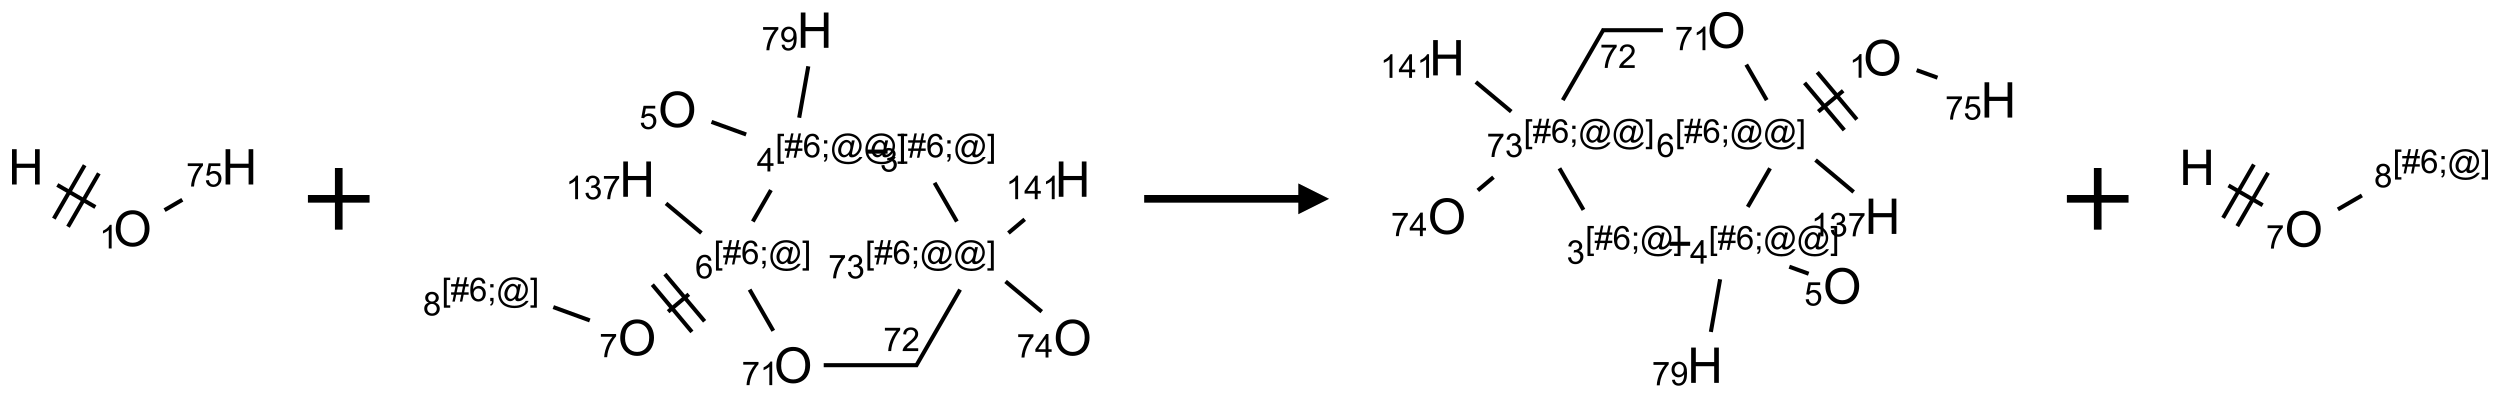 <?xml version="1.0" encoding="UTF-8"?>
<svg xmlns="http://www.w3.org/2000/svg" xmlns:xlink="http://www.w3.org/1999/xlink" width="811" height="129" viewBox="0 0 811 129">
<defs>
<g>
<g id="glyph-0-0">
<path d="M 2 0 L 2 -10 L 10 -10 L 10 0 Z M 2.25 -0.25 L 9.75 -0.25 L 9.75 -9.75 L 2.25 -9.75 Z M 2.25 -0.25 "/>
</g>
<g id="glyph-0-1">
<path d="M 1.281 0 L 1.281 -11.453 L 2.797 -11.453 L 2.797 -6.75 L 8.75 -6.75 L 8.75 -11.453 L 10.266 -11.453 L 10.266 0 L 8.75 0 L 8.75 -5.398 L 2.797 -5.398 L 2.797 0 Z M 1.281 0 "/>
</g>
<g id="glyph-0-2">
<path d="M 0.773 -5.578 C 0.773 -7.48 1.285 -8.969 2.305 -10.043 C 3.324 -11.117 4.645 -11.656 6.258 -11.656 C 7.316 -11.656 8.27 -11.402 9.117 -10.898 C 9.965 -10.395 10.613 -9.688 11.059 -8.785 C 11.504 -7.883 11.727 -6.855 11.727 -5.711 C 11.727 -4.551 11.492 -3.512 11.023 -2.594 C 10.555 -1.676 9.891 -0.984 9.031 -0.512 C 8.172 -0.039 7.246 0.195 6.25 0.195 C 5.172 0.195 4.207 -0.066 3.359 -0.586 C 2.512 -1.105 1.867 -1.816 1.43 -2.719 C 0.992 -3.621 0.773 -4.574 0.773 -5.578 Z M 2.336 -5.555 C 2.336 -4.176 2.707 -3.086 3.449 -2.293 C 4.191 -1.5 5.121 -1.102 6.242 -1.102 C 7.383 -1.102 8.32 -1.504 9.059 -2.305 C 9.797 -3.105 10.164 -4.246 10.164 -5.719 C 10.164 -6.652 10.008 -7.465 9.691 -8.16 C 9.375 -8.855 8.914 -9.395 8.309 -9.777 C 7.703 -10.16 7.02 -10.352 6.266 -10.352 C 5.191 -10.352 4.27 -9.984 3.496 -9.246 C 2.723 -8.508 2.336 -7.277 2.336 -5.555 Z M 2.336 -5.555 "/>
</g>
<g id="glyph-1-0">
<path d="M 1.332 0 L 1.332 -6.668 L 6.668 -6.668 L 6.668 0 Z M 1.5 -0.168 L 6.5 -0.168 L 6.5 -6.5 L 1.5 -6.5 Z M 1.5 -0.168 "/>
</g>
<g id="glyph-1-1">
<path d="M 3.973 0 L 3.035 0 L 3.035 -5.973 C 2.809 -5.758 2.516 -5.543 2.148 -5.328 C 1.781 -5.113 1.453 -4.953 1.16 -4.844 L 1.16 -5.75 C 1.684 -5.996 2.145 -6.297 2.535 -6.645 C 2.93 -6.996 3.207 -7.336 3.371 -7.668 L 3.973 -7.668 Z M 3.973 0 "/>
</g>
<g id="glyph-1-2">
<path d="M 0.504 -6.637 L 0.504 -7.535 L 5.449 -7.535 L 5.449 -6.809 C 4.961 -6.289 4.48 -5.602 4.004 -4.746 C 3.527 -3.887 3.156 -3.004 2.895 -2.098 C 2.707 -1.461 2.59 -0.762 2.535 0 L 1.574 0 C 1.582 -0.602 1.703 -1.328 1.926 -2.176 C 2.152 -3.027 2.477 -3.848 2.898 -4.637 C 3.32 -5.426 3.77 -6.094 4.246 -6.637 Z M 0.504 -6.637 "/>
</g>
<g id="glyph-1-3">
<path d="M 0.441 -2 L 1.426 -2.082 C 1.5 -1.605 1.668 -1.242 1.934 -1.004 C 2.199 -0.762 2.52 -0.641 2.895 -0.641 C 3.348 -0.641 3.73 -0.812 4.043 -1.152 C 4.355 -1.492 4.512 -1.941 4.512 -2.504 C 4.512 -3.039 4.359 -3.461 4.059 -3.77 C 3.758 -4.078 3.367 -4.234 2.879 -4.234 C 2.578 -4.234 2.305 -4.164 2.062 -4.027 C 1.82 -3.891 1.629 -3.715 1.488 -3.496 L 0.609 -3.609 L 1.348 -7.531 L 5.145 -7.531 L 5.145 -6.637 L 2.098 -6.637 L 1.688 -4.582 C 2.145 -4.902 2.625 -5.062 3.129 -5.062 C 3.797 -5.062 4.359 -4.832 4.816 -4.371 C 5.277 -3.91 5.504 -3.312 5.504 -2.59 C 5.504 -1.898 5.305 -1.301 4.902 -0.797 C 4.41 -0.18 3.742 0.129 2.895 0.129 C 2.199 0.129 1.633 -0.062 1.195 -0.453 C 0.758 -0.844 0.504 -1.359 0.441 -2 Z M 0.441 -2 "/>
</g>
<g id="glyph-1-4">
<path d="M 0.723 2.121 L 0.723 -7.637 L 2.793 -7.637 L 2.793 -6.859 L 1.66 -6.859 L 1.66 1.344 L 2.793 1.344 L 2.793 2.121 Z M 0.723 2.121 "/>
</g>
<g id="glyph-1-5">
<path d="M 0.535 0.129 L 0.988 -2.09 L 0.109 -2.09 L 0.109 -2.863 L 1.145 -2.863 L 1.531 -4.754 L 0.109 -4.754 L 0.109 -5.531 L 1.688 -5.531 L 2.141 -7.766 L 2.922 -7.766 L 2.469 -5.531 L 4.109 -5.531 L 4.562 -7.766 L 5.348 -7.766 L 4.895 -5.531 L 5.797 -5.531 L 5.797 -4.754 L 4.738 -4.754 L 4.348 -2.863 L 5.797 -2.863 L 5.797 -2.09 L 4.191 -2.09 L 3.738 0.129 L 2.957 0.129 L 3.406 -2.09 L 1.77 -2.09 L 1.316 0.129 Z M 1.926 -2.863 L 3.562 -2.863 L 3.953 -4.754 L 2.312 -4.754 Z M 1.926 -2.863 "/>
</g>
<g id="glyph-1-6">
<path d="M 5.309 -5.766 L 4.375 -5.691 C 4.293 -6.059 4.172 -6.328 4.02 -6.496 C 3.766 -6.762 3.453 -6.895 3.082 -6.895 C 2.785 -6.895 2.523 -6.812 2.297 -6.645 C 2 -6.43 1.77 -6.117 1.598 -5.703 C 1.43 -5.289 1.34 -4.703 1.332 -3.938 C 1.559 -4.281 1.836 -4.535 2.16 -4.703 C 2.488 -4.871 2.828 -4.953 3.188 -4.953 C 3.812 -4.953 4.344 -4.723 4.785 -4.262 C 5.223 -3.801 5.441 -3.207 5.441 -2.48 C 5.441 -2 5.34 -1.555 5.133 -1.145 C 4.926 -0.73 4.641 -0.418 4.281 -0.199 C 3.922 0.02 3.512 0.129 3.051 0.129 C 2.27 0.129 1.633 -0.156 1.141 -0.73 C 0.648 -1.305 0.402 -2.254 0.402 -3.574 C 0.402 -5.051 0.672 -6.121 1.219 -6.793 C 1.695 -7.375 2.336 -7.668 3.141 -7.668 C 3.742 -7.668 4.234 -7.5 4.617 -7.16 C 5 -6.824 5.23 -6.359 5.309 -5.766 Z M 1.48 -2.473 C 1.48 -2.152 1.547 -1.844 1.684 -1.547 C 1.82 -1.25 2.016 -1.027 2.262 -0.871 C 2.508 -0.719 2.766 -0.641 3.035 -0.641 C 3.434 -0.641 3.773 -0.801 4.059 -1.121 C 4.344 -1.441 4.484 -1.875 4.484 -2.422 C 4.484 -2.949 4.344 -3.367 4.062 -3.668 C 3.781 -3.973 3.426 -4.125 3 -4.125 C 2.578 -4.125 2.219 -3.973 1.922 -3.668 C 1.625 -3.363 1.48 -2.969 1.48 -2.473 Z M 1.48 -2.473 "/>
</g>
<g id="glyph-1-7">
<path d="M 0.949 -4.465 L 0.949 -5.531 L 2.016 -5.531 L 2.016 -4.465 Z M 0.949 0 L 0.949 -1.066 L 2.016 -1.066 L 2.016 0 C 2.016 0.391 1.945 0.711 1.809 0.949 C 1.668 1.191 1.449 1.379 1.145 1.512 L 0.887 1.109 C 1.082 1.023 1.23 0.895 1.324 0.727 C 1.418 0.559 1.469 0.316 1.48 0 Z M 0.949 0 "/>
</g>
<g id="glyph-1-8">
<path d="M 6.047 -0.848 C 5.82 -0.59 5.57 -0.379 5.289 -0.223 C 5.008 -0.062 4.73 0.016 4.449 0.016 C 4.141 0.016 3.84 -0.074 3.547 -0.254 C 3.254 -0.434 3.02 -0.715 2.836 -1.09 C 2.652 -1.465 2.562 -1.875 2.562 -2.324 C 2.562 -2.875 2.703 -3.43 2.988 -3.98 C 3.27 -4.535 3.621 -4.953 4.043 -5.23 C 4.461 -5.508 4.871 -5.645 5.266 -5.645 C 5.566 -5.645 5.855 -5.566 6.129 -5.41 C 6.402 -5.25 6.641 -5.012 6.84 -4.688 L 7.016 -5.496 L 7.949 -5.496 L 7.199 -2 C 7.094 -1.516 7.043 -1.246 7.043 -1.191 C 7.043 -1.098 7.078 -1.02 7.148 -0.949 C 7.219 -0.883 7.305 -0.848 7.406 -0.848 C 7.59 -0.848 7.832 -0.953 8.129 -1.168 C 8.527 -1.445 8.84 -1.816 9.07 -2.285 C 9.301 -2.75 9.418 -3.234 9.418 -3.73 C 9.418 -4.309 9.27 -4.852 8.973 -5.355 C 8.676 -5.859 8.23 -6.262 7.645 -6.562 C 7.055 -6.863 6.406 -7.016 5.691 -7.016 C 4.879 -7.016 4.137 -6.824 3.465 -6.445 C 2.793 -6.066 2.273 -5.52 1.902 -4.809 C 1.535 -4.098 1.348 -3.34 1.348 -2.527 C 1.348 -1.676 1.535 -0.941 1.902 -0.328 C 2.273 0.285 2.809 0.742 3.508 1.035 C 4.207 1.328 4.984 1.473 5.832 1.473 C 6.742 1.473 7.504 1.32 8.121 1.016 C 8.734 0.711 9.195 0.34 9.5 -0.098 L 10.441 -0.098 C 10.266 0.266 9.961 0.637 9.531 1.016 C 9.102 1.395 8.59 1.695 7.996 1.914 C 7.402 2.133 6.688 2.246 5.848 2.246 C 5.078 2.246 4.367 2.145 3.715 1.949 C 3.066 1.75 2.512 1.453 2.051 1.055 C 1.594 0.656 1.25 0.199 1.016 -0.316 C 0.723 -0.973 0.578 -1.684 0.578 -2.441 C 0.578 -3.289 0.75 -4.098 1.098 -4.863 C 1.523 -5.805 2.125 -6.527 2.902 -7.027 C 3.684 -7.527 4.629 -7.777 5.738 -7.777 C 6.602 -7.777 7.375 -7.602 8.059 -7.246 C 8.746 -6.895 9.285 -6.371 9.684 -5.672 C 10.02 -5.07 10.188 -4.418 10.188 -3.715 C 10.188 -2.707 9.832 -1.812 9.125 -1.031 C 8.492 -0.328 7.801 0.02 7.051 0.02 C 6.812 0.02 6.617 -0.016 6.473 -0.09 C 6.324 -0.16 6.215 -0.266 6.145 -0.402 C 6.102 -0.488 6.066 -0.637 6.047 -0.848 Z M 3.527 -2.262 C 3.527 -1.785 3.641 -1.414 3.863 -1.152 C 4.09 -0.887 4.348 -0.754 4.641 -0.754 C 4.836 -0.754 5.039 -0.812 5.254 -0.93 C 5.469 -1.047 5.676 -1.219 5.871 -1.449 C 6.066 -1.676 6.23 -1.969 6.355 -2.32 C 6.48 -2.672 6.543 -3.027 6.543 -3.379 C 6.543 -3.852 6.426 -4.219 6.191 -4.48 C 5.957 -4.738 5.672 -4.871 5.332 -4.871 C 5.109 -4.871 4.902 -4.812 4.707 -4.699 C 4.512 -4.586 4.32 -4.406 4.137 -4.156 C 3.953 -3.906 3.805 -3.602 3.691 -3.246 C 3.582 -2.887 3.527 -2.559 3.527 -2.262 Z M 3.527 -2.262 "/>
</g>
<g id="glyph-1-9">
<path d="M 2.27 2.121 L 0.203 2.121 L 0.203 1.344 L 1.332 1.344 L 1.332 -6.859 L 0.203 -6.859 L 0.203 -7.637 L 2.27 -7.637 Z M 2.27 2.121 "/>
</g>
<g id="glyph-1-10">
<path d="M 3.449 0 L 3.449 -1.828 L 0.137 -1.828 L 0.137 -2.688 L 3.621 -7.637 L 4.387 -7.637 L 4.387 -2.688 L 5.418 -2.688 L 5.418 -1.828 L 4.387 -1.828 L 4.387 0 Z M 3.449 -2.688 L 3.449 -6.129 L 1.059 -2.688 Z M 3.449 -2.688 "/>
</g>
<g id="glyph-1-11">
<path d="M 0.449 -2.016 L 1.387 -2.141 C 1.492 -1.609 1.676 -1.227 1.934 -0.992 C 2.191 -0.758 2.508 -0.641 2.879 -0.641 C 3.32 -0.641 3.695 -0.793 3.996 -1.098 C 4.301 -1.402 4.453 -1.781 4.453 -2.234 C 4.453 -2.664 4.312 -3.02 4.031 -3.301 C 3.75 -3.578 3.391 -3.719 2.957 -3.719 C 2.781 -3.719 2.562 -3.684 2.297 -3.613 L 2.402 -4.438 C 2.465 -4.43 2.516 -4.426 2.551 -4.426 C 2.949 -4.426 3.312 -4.531 3.629 -4.738 C 3.949 -4.949 4.109 -5.27 4.109 -5.703 C 4.109 -6.047 3.992 -6.332 3.762 -6.559 C 3.527 -6.785 3.227 -6.895 2.859 -6.895 C 2.496 -6.895 2.191 -6.781 1.949 -6.551 C 1.707 -6.324 1.547 -5.98 1.48 -5.52 L 0.543 -5.688 C 0.656 -6.316 0.918 -6.805 1.324 -7.148 C 1.73 -7.492 2.234 -7.668 2.84 -7.668 C 3.254 -7.668 3.641 -7.578 3.988 -7.398 C 4.34 -7.219 4.609 -6.977 4.793 -6.668 C 4.98 -6.359 5.074 -6.031 5.074 -5.684 C 5.074 -5.352 4.984 -5.051 4.809 -4.781 C 4.629 -4.512 4.367 -4.297 4.02 -4.137 C 4.473 -4.031 4.824 -3.816 5.074 -3.488 C 5.324 -3.16 5.449 -2.75 5.449 -2.254 C 5.449 -1.59 5.203 -1.023 4.719 -0.559 C 4.234 -0.098 3.617 0.137 2.875 0.137 C 2.203 0.137 1.648 -0.062 1.207 -0.465 C 0.762 -0.863 0.512 -1.379 0.449 -2.016 Z M 0.449 -2.016 "/>
</g>
<g id="glyph-1-12">
<path d="M 5.371 -0.902 L 5.371 0 L 0.324 0 C 0.316 -0.227 0.352 -0.441 0.434 -0.652 C 0.562 -0.996 0.766 -1.332 1.051 -1.668 C 1.332 -2 1.742 -2.387 2.277 -2.824 C 3.105 -3.504 3.668 -4.043 3.957 -4.441 C 4.25 -4.84 4.395 -5.215 4.395 -5.566 C 4.395 -5.938 4.262 -6.254 3.996 -6.508 C 3.73 -6.762 3.387 -6.891 2.957 -6.891 C 2.508 -6.891 2.145 -6.754 1.875 -6.484 C 1.605 -6.215 1.469 -5.84 1.465 -5.359 L 0.5 -5.457 C 0.566 -6.176 0.812 -6.727 1.246 -7.102 C 1.676 -7.477 2.254 -7.668 2.98 -7.668 C 3.711 -7.668 4.293 -7.465 4.719 -7.059 C 5.145 -6.652 5.359 -6.148 5.359 -5.547 C 5.359 -5.242 5.297 -4.941 5.172 -4.645 C 5.047 -4.352 4.84 -4.039 4.551 -3.715 C 4.262 -3.387 3.777 -2.938 3.105 -2.371 C 2.543 -1.898 2.18 -1.578 2.02 -1.41 C 1.859 -1.242 1.73 -1.07 1.625 -0.902 Z M 5.371 -0.902 "/>
</g>
<g id="glyph-1-13">
<path d="M 1.887 -4.141 C 1.496 -4.281 1.207 -4.484 1.02 -4.75 C 0.832 -5.016 0.738 -5.328 0.738 -5.699 C 0.738 -6.254 0.938 -6.719 1.34 -7.098 C 1.738 -7.477 2.27 -7.668 2.934 -7.668 C 3.598 -7.668 4.137 -7.473 4.543 -7.086 C 4.949 -6.699 5.152 -6.227 5.152 -5.672 C 5.152 -5.316 5.059 -5.008 4.871 -4.746 C 4.688 -4.484 4.406 -4.281 4.027 -4.141 C 4.496 -3.988 4.852 -3.742 5.098 -3.402 C 5.34 -3.062 5.465 -2.656 5.465 -2.184 C 5.465 -1.531 5.234 -0.98 4.77 -0.535 C 4.309 -0.09 3.703 0.129 2.949 0.129 C 2.195 0.129 1.586 -0.094 1.125 -0.539 C 0.664 -0.984 0.434 -1.543 0.434 -2.207 C 0.434 -2.703 0.559 -3.121 0.809 -3.457 C 1.062 -3.793 1.422 -4.02 1.887 -4.141 Z M 1.699 -5.73 C 1.699 -5.367 1.812 -5.074 2.047 -4.844 C 2.281 -4.613 2.582 -4.5 2.953 -4.5 C 3.312 -4.5 3.609 -4.613 3.84 -4.84 C 4.07 -5.066 4.188 -5.348 4.188 -5.676 C 4.188 -6.02 4.07 -6.309 3.832 -6.543 C 3.594 -6.777 3.297 -6.895 2.941 -6.895 C 2.586 -6.895 2.289 -6.781 2.051 -6.551 C 1.816 -6.324 1.699 -6.047 1.699 -5.73 Z M 1.395 -2.203 C 1.395 -1.938 1.461 -1.676 1.586 -1.426 C 1.711 -1.176 1.902 -0.984 2.152 -0.848 C 2.402 -0.711 2.672 -0.641 2.957 -0.641 C 3.406 -0.641 3.777 -0.785 4.066 -1.074 C 4.359 -1.363 4.504 -1.727 4.504 -2.172 C 4.504 -2.625 4.355 -2.996 4.055 -3.293 C 3.754 -3.586 3.379 -3.734 2.926 -3.734 C 2.484 -3.734 2.121 -3.59 1.832 -3.297 C 1.543 -3.004 1.395 -2.641 1.395 -2.203 Z M 1.395 -2.203 "/>
</g>
<g id="glyph-1-14">
<path d="M 0.582 -1.766 L 1.484 -1.848 C 1.562 -1.426 1.707 -1.117 1.922 -0.926 C 2.137 -0.734 2.414 -0.641 2.75 -0.641 C 3.039 -0.641 3.289 -0.707 3.508 -0.84 C 3.727 -0.973 3.902 -1.148 4.043 -1.367 C 4.18 -1.586 4.297 -1.887 4.391 -2.262 C 4.484 -2.637 4.531 -3.016 4.531 -3.406 C 4.531 -3.449 4.531 -3.512 4.527 -3.594 C 4.34 -3.297 4.082 -3.055 3.758 -2.867 C 3.434 -2.68 3.082 -2.59 2.703 -2.59 C 2.07 -2.59 1.535 -2.816 1.098 -3.277 C 0.66 -3.734 0.441 -4.34 0.441 -5.09 C 0.441 -5.863 0.672 -6.484 1.129 -6.957 C 1.586 -7.43 2.156 -7.668 2.844 -7.668 C 3.34 -7.668 3.793 -7.531 4.207 -7.266 C 4.617 -7 4.93 -6.617 5.145 -6.121 C 5.355 -5.629 5.465 -4.91 5.465 -3.973 C 5.465 -2.996 5.359 -2.223 5.145 -1.645 C 4.934 -1.066 4.617 -0.625 4.199 -0.324 C 3.781 -0.02 3.293 0.129 2.73 0.129 C 2.133 0.129 1.645 -0.035 1.266 -0.367 C 0.887 -0.699 0.66 -1.164 0.582 -1.766 Z M 4.422 -5.137 C 4.422 -5.676 4.277 -6.102 3.992 -6.418 C 3.707 -6.734 3.359 -6.891 2.957 -6.891 C 2.543 -6.891 2.18 -6.719 1.871 -6.379 C 1.562 -6.039 1.406 -5.598 1.406 -5.059 C 1.406 -4.57 1.555 -4.176 1.848 -3.871 C 2.141 -3.566 2.5 -3.418 2.934 -3.418 C 3.367 -3.418 3.723 -3.57 4.004 -3.871 C 4.281 -4.176 4.422 -4.598 4.422 -5.137 Z M 4.422 -5.137 "/>
</g>
</g>
</defs>
<path fill="none" stroke-width="0.033" stroke-linecap="butt" stroke-linejoin="miter" stroke="rgb(0%, 0%, 0%)" stroke-opacity="1" stroke-miterlimit="10" d="M 0.255 0.147 L 0.564 0.326 " transform="matrix(40, 0, 0, 40, 8.385, 54.123)"/>
<path fill="none" stroke-width="0.033" stroke-linecap="butt" stroke-linejoin="miter" stroke="rgb(0%, 0%, 0%)" stroke-opacity="1" stroke-miterlimit="10" d="M 0.342 0.486 L 0.592 0.053 " transform="matrix(40, 0, 0, 40, 8.385, 54.123)"/>
<path fill="none" stroke-width="0.033" stroke-linecap="butt" stroke-linejoin="miter" stroke="rgb(0%, 0%, 0%)" stroke-opacity="1" stroke-miterlimit="10" d="M 0.227 0.42 L 0.477 -0.013 " transform="matrix(40, 0, 0, 40, 8.385, 54.123)"/>
<path fill="none" stroke-width="0.033" stroke-linecap="butt" stroke-linejoin="miter" stroke="rgb(0%, 0%, 0%)" stroke-opacity="1" stroke-miterlimit="10" d="M 1.125 0.351 L 1.269 0.267 " transform="matrix(40, 0, 0, 40, 8.385, 54.123)"/>
<g fill="rgb(0%, 0%, 0%)" fill-opacity="1">
<use xlink:href="#glyph-0-1" x="2.613" y="59.852"/>
</g>
<g fill="rgb(0%, 0%, 0%)" fill-opacity="1">
<use xlink:href="#glyph-0-2" x="36.777" y="79.855"/>
</g>
<g fill="rgb(0%, 0%, 0%)" fill-opacity="1">
<use xlink:href="#glyph-1-1" x="32.242" y="80.602"/>
</g>
<g fill="rgb(0%, 0%, 0%)" fill-opacity="1">
<use xlink:href="#glyph-0-1" x="71.895" y="59.852"/>
</g>
<g fill="rgb(0%, 0%, 0%)" fill-opacity="1">
<use xlink:href="#glyph-1-2" x="60.402" y="60.516"/>
<use xlink:href="#glyph-1-3" x="66.335" y="60.516"/>
</g>
<path fill="none" stroke-width="0.062" stroke-linecap="butt" stroke-linejoin="miter" stroke="rgb(0%, 0%, 0%)" stroke-opacity="1" stroke-miterlimit="10" d="M 0 0 L 0.5 0 M 0.25 -0.25 L 0.25 0.25 " transform="matrix(40, 0, 0, 40, 99.889, 64.5)"/>
<path fill="none" stroke-width="0.033" stroke-linecap="butt" stroke-linejoin="miter" stroke="rgb(0%, 0%, 0%)" stroke-opacity="1" stroke-miterlimit="10" d="M 1.543 0.744 L 1.824 0.846 " transform="matrix(40, 0, 0, 40, 169.092, 9.785)"/>
<path fill="none" stroke-width="0.033" stroke-linecap="butt" stroke-linejoin="miter" stroke="rgb(0%, 0%, 0%)" stroke-opacity="1" stroke-miterlimit="10" d="M 2.805 0.985 L 2.971 0.985 " transform="matrix(40, 0, 0, 40, 169.092, 9.785)"/>
<path fill="none" stroke-width="0.033" stroke-linecap="butt" stroke-linejoin="miter" stroke="rgb(0%, 0%, 0%)" stroke-opacity="1" stroke-miterlimit="10" d="M 3.352 1.238 L 3.533 1.552 " transform="matrix(40, 0, 0, 40, 169.092, 9.785)"/>
<path fill="none" stroke-width="0.033" stroke-linecap="butt" stroke-linejoin="miter" stroke="rgb(0%, 0%, 0%)" stroke-opacity="1" stroke-miterlimit="10" d="M 3.559 2.104 L 3.201 2.725 " transform="matrix(40, 0, 0, 40, 169.092, 9.785)"/>
<path fill="none" stroke-width="0.033" stroke-linecap="butt" stroke-linejoin="miter" stroke="rgb(0%, 0%, 0%)" stroke-opacity="1" stroke-miterlimit="10" d="M 3.215 2.717 L 2.453 2.717 " transform="matrix(40, 0, 0, 40, 169.092, 9.785)"/>
<path fill="none" stroke-width="0.033" stroke-linecap="butt" stroke-linejoin="miter" stroke="rgb(0%, 0%, 0%)" stroke-opacity="1" stroke-miterlimit="10" d="M 2.044 2.438 L 1.852 2.104 " transform="matrix(40, 0, 0, 40, 169.092, 9.785)"/>
<path fill="none" stroke-width="0.033" stroke-linecap="butt" stroke-linejoin="miter" stroke="rgb(0%, 0%, 0%)" stroke-opacity="1" stroke-miterlimit="10" d="M 1.878 1.552 L 2.025 1.297 " transform="matrix(40, 0, 0, 40, 169.092, 9.785)"/>
<path fill="none" stroke-width="0.033" stroke-linecap="butt" stroke-linejoin="miter" stroke="rgb(0%, 0%, 0%)" stroke-opacity="1" stroke-miterlimit="10" d="M 1.359 2.142 L 1.191 2.283 " transform="matrix(40, 0, 0, 40, 169.092, 9.785)"/>
<path fill="none" stroke-width="0.033" stroke-linecap="butt" stroke-linejoin="miter" stroke="rgb(0%, 0%, 0%)" stroke-opacity="1" stroke-miterlimit="10" d="M 1.063 2.064 L 1.384 2.447 " transform="matrix(40, 0, 0, 40, 169.092, 9.785)"/>
<path fill="none" stroke-width="0.033" stroke-linecap="butt" stroke-linejoin="miter" stroke="rgb(0%, 0%, 0%)" stroke-opacity="1" stroke-miterlimit="10" d="M 1.165 1.978 L 1.487 2.361 " transform="matrix(40, 0, 0, 40, 169.092, 9.785)"/>
<path fill="none" stroke-width="0.033" stroke-linecap="butt" stroke-linejoin="miter" stroke="rgb(0%, 0%, 0%)" stroke-opacity="1" stroke-miterlimit="10" d="M 0.556 2.354 L 0.26 2.246 " transform="matrix(40, 0, 0, 40, 169.092, 9.785)"/>
<path fill="none" stroke-width="0.033" stroke-linecap="butt" stroke-linejoin="miter" stroke="rgb(0%, 0%, 0%)" stroke-opacity="1" stroke-miterlimit="10" d="M 1.461 1.645 L 1.174 1.405 " transform="matrix(40, 0, 0, 40, 169.092, 9.785)"/>
<path fill="none" stroke-width="0.033" stroke-linecap="butt" stroke-linejoin="miter" stroke="rgb(0%, 0%, 0%)" stroke-opacity="1" stroke-miterlimit="10" d="M 3.928 2.038 L 4.221 2.283 " transform="matrix(40, 0, 0, 40, 169.092, 9.785)"/>
<path fill="none" stroke-width="0.033" stroke-linecap="butt" stroke-linejoin="miter" stroke="rgb(0%, 0%, 0%)" stroke-opacity="1" stroke-miterlimit="10" d="M 3.951 1.645 L 4.083 1.534 " transform="matrix(40, 0, 0, 40, 169.092, 9.785)"/>
<path fill="none" stroke-width="0.033" stroke-linecap="butt" stroke-linejoin="miter" stroke="rgb(0%, 0%, 0%)" stroke-opacity="1" stroke-miterlimit="10" d="M 2.254 0.71 L 2.328 0.293 " transform="matrix(40, 0, 0, 40, 169.092, 9.785)"/>
<g fill="rgb(0%, 0%, 0%)" fill-opacity="1">
<use xlink:href="#glyph-0-2" x="213.484" y="41.227"/>
</g>
<g fill="rgb(0%, 0%, 0%)" fill-opacity="1">
<use xlink:href="#glyph-1-3" x="207.418" y="41.844"/>
</g>
<g fill="rgb(0%, 0%, 0%)" fill-opacity="1">
<use xlink:href="#glyph-1-4" x="251.535" y="51.031"/>
<use xlink:href="#glyph-1-5" x="254.499" y="51.031"/>
<use xlink:href="#glyph-1-6" x="260.431" y="51.031"/>
<use xlink:href="#glyph-1-7" x="266.363" y="51.031"/>
<use xlink:href="#glyph-1-8" x="269.327" y="51.031"/>
<use xlink:href="#glyph-1-8" x="280.155" y="51.031"/>
<use xlink:href="#glyph-1-9" x="290.983" y="51.031"/>
</g>
<g fill="rgb(0%, 0%, 0%)" fill-opacity="1">
<use xlink:href="#glyph-1-10" x="245.508" y="55.625"/>
</g>
<g fill="rgb(0%, 0%, 0%)" fill-opacity="1">
<use xlink:href="#glyph-1-4" x="291.535" y="51.031"/>
<use xlink:href="#glyph-1-5" x="294.499" y="51.031"/>
<use xlink:href="#glyph-1-6" x="300.431" y="51.031"/>
<use xlink:href="#glyph-1-7" x="306.363" y="51.031"/>
<use xlink:href="#glyph-1-8" x="309.327" y="51.031"/>
<use xlink:href="#glyph-1-9" x="320.155" y="51.031"/>
</g>
<g fill="rgb(0%, 0%, 0%)" fill-opacity="1">
<use xlink:href="#glyph-1-11" x="285.477" y="55.656"/>
</g>
<g fill="rgb(0%, 0%, 0%)" fill-opacity="1">
<use xlink:href="#glyph-1-4" x="280.664" y="85.672"/>
<use xlink:href="#glyph-1-5" x="283.628" y="85.672"/>
<use xlink:href="#glyph-1-6" x="289.56" y="85.672"/>
<use xlink:href="#glyph-1-7" x="295.492" y="85.672"/>
<use xlink:href="#glyph-1-8" x="298.456" y="85.672"/>
<use xlink:href="#glyph-1-8" x="309.284" y="85.672"/>
<use xlink:href="#glyph-1-9" x="320.112" y="85.672"/>
</g>
<g fill="rgb(0%, 0%, 0%)" fill-opacity="1">
<use xlink:href="#glyph-1-2" x="268.676" y="90.301"/>
<use xlink:href="#glyph-1-11" x="274.608" y="90.301"/>
</g>
<g fill="rgb(0%, 0%, 0%)" fill-opacity="1">
<use xlink:href="#glyph-1-2" x="286.559" y="113.879"/>
<use xlink:href="#glyph-1-12" x="292.491" y="113.879"/>
</g>
<g fill="rgb(0%, 0%, 0%)" fill-opacity="1">
<use xlink:href="#glyph-0-2" x="251.074" y="124.191"/>
</g>
<g fill="rgb(0%, 0%, 0%)" fill-opacity="1">
<use xlink:href="#glyph-1-2" x="240.605" y="124.941"/>
<use xlink:href="#glyph-1-1" x="246.538" y="124.941"/>
</g>
<g fill="rgb(0%, 0%, 0%)" fill-opacity="1">
<use xlink:href="#glyph-1-4" x="231.535" y="85.672"/>
<use xlink:href="#glyph-1-5" x="234.499" y="85.672"/>
<use xlink:href="#glyph-1-6" x="240.431" y="85.672"/>
<use xlink:href="#glyph-1-7" x="246.363" y="85.672"/>
<use xlink:href="#glyph-1-8" x="249.327" y="85.672"/>
<use xlink:href="#glyph-1-9" x="260.155" y="85.672"/>
</g>
<g fill="rgb(0%, 0%, 0%)" fill-opacity="1">
<use xlink:href="#glyph-1-6" x="225.484" y="90.301"/>
</g>
<g fill="rgb(0%, 0%, 0%)" fill-opacity="1">
<use xlink:href="#glyph-0-2" x="200.43" y="115.262"/>
</g>
<g fill="rgb(0%, 0%, 0%)" fill-opacity="1">
<use xlink:href="#glyph-1-2" x="194.422" y="115.883"/>
</g>
<g fill="rgb(0%, 0%, 0%)" fill-opacity="1">
<use xlink:href="#glyph-1-4" x="143.262" y="97.703"/>
<use xlink:href="#glyph-1-5" x="146.225" y="97.703"/>
<use xlink:href="#glyph-1-6" x="152.158" y="97.703"/>
<use xlink:href="#glyph-1-7" x="158.09" y="97.703"/>
<use xlink:href="#glyph-1-8" x="161.053" y="97.703"/>
<use xlink:href="#glyph-1-9" x="171.882" y="97.703"/>
</g>
<g fill="rgb(0%, 0%, 0%)" fill-opacity="1">
<use xlink:href="#glyph-1-13" x="137.191" y="102.328"/>
</g>
<g fill="rgb(0%, 0%, 0%)" fill-opacity="1">
<use xlink:href="#glyph-0-1" x="200.906" y="63.836"/>
</g>
<g fill="rgb(0%, 0%, 0%)" fill-opacity="1">
<use xlink:href="#glyph-1-1" x="183.539" y="64.625"/>
<use xlink:href="#glyph-1-11" x="189.471" y="64.625"/>
<use xlink:href="#glyph-1-2" x="195.404" y="64.625"/>
</g>
<g fill="rgb(0%, 0%, 0%)" fill-opacity="1">
<use xlink:href="#glyph-0-2" x="341.715" y="115.262"/>
</g>
<g fill="rgb(0%, 0%, 0%)" fill-opacity="1">
<use xlink:href="#glyph-1-2" x="329.801" y="115.98"/>
<use xlink:href="#glyph-1-10" x="335.733" y="115.98"/>
</g>
<g fill="rgb(0%, 0%, 0%)" fill-opacity="1">
<use xlink:href="#glyph-0-1" x="342.191" y="63.836"/>
</g>
<g fill="rgb(0%, 0%, 0%)" fill-opacity="1">
<use xlink:href="#glyph-1-1" x="326.297" y="64.625"/>
<use xlink:href="#glyph-1-10" x="332.229" y="64.625"/>
<use xlink:href="#glyph-1-1" x="338.161" y="64.625"/>
</g>
<g fill="rgb(0%, 0%, 0%)" fill-opacity="1">
<use xlink:href="#glyph-0-1" x="258.496" y="15.512"/>
</g>
<g fill="rgb(0%, 0%, 0%)" fill-opacity="1">
<use xlink:href="#glyph-1-2" x="247.043" y="16.305"/>
<use xlink:href="#glyph-1-14" x="252.975" y="16.305"/>
</g>
<path fill-rule="nonzero" fill="rgb(0%, 0%, 0%)" fill-opacity="1" d="M 371.168 65.75 L 421.168 65.75 L 421.168 69.5 L 431.168 64.5 L 421.168 59.5 L 421.168 63.25 L 371.168 63.25 "/>
<path fill="none" stroke-width="0.033" stroke-linecap="butt" stroke-linejoin="miter" stroke="rgb(0%, 0%, 0%)" stroke-opacity="1" stroke-miterlimit="10" d="M 3.213 0.491 L 3.011 0.66 " transform="matrix(40, 0, 0, 40, 469.404, 9.801)"/>
<path fill="none" stroke-width="0.033" stroke-linecap="butt" stroke-linejoin="miter" stroke="rgb(0%, 0%, 0%)" stroke-opacity="1" stroke-miterlimit="10" d="M 2.9 0.427 L 3.222 0.81 " transform="matrix(40, 0, 0, 40, 469.404, 9.801)"/>
<path fill="none" stroke-width="0.033" stroke-linecap="butt" stroke-linejoin="miter" stroke="rgb(0%, 0%, 0%)" stroke-opacity="1" stroke-miterlimit="10" d="M 3.003 0.341 L 3.324 0.724 " transform="matrix(40, 0, 0, 40, 469.404, 9.801)"/>
<path fill="none" stroke-width="0.033" stroke-linecap="butt" stroke-linejoin="miter" stroke="rgb(0%, 0%, 0%)" stroke-opacity="1" stroke-miterlimit="10" d="M 2.989 1.053 L 3.298 1.312 " transform="matrix(40, 0, 0, 40, 469.404, 9.801)"/>
<path fill="none" stroke-width="0.033" stroke-linecap="butt" stroke-linejoin="miter" stroke="rgb(0%, 0%, 0%)" stroke-opacity="1" stroke-miterlimit="10" d="M 2.62 1.12 L 2.439 1.433 " transform="matrix(40, 0, 0, 40, 469.404, 9.801)"/>
<path fill="none" stroke-width="0.033" stroke-linecap="butt" stroke-linejoin="miter" stroke="rgb(0%, 0%, 0%)" stroke-opacity="1" stroke-miterlimit="10" d="M 2.776 1.918 L 2.933 1.975 " transform="matrix(40, 0, 0, 40, 469.404, 9.801)"/>
<path fill="none" stroke-width="0.033" stroke-linecap="butt" stroke-linejoin="miter" stroke="rgb(0%, 0%, 0%)" stroke-opacity="1" stroke-miterlimit="10" d="M 2.215 2.02 L 2.14 2.447 " transform="matrix(40, 0, 0, 40, 469.404, 9.801)"/>
<path fill="none" stroke-width="0.033" stroke-linecap="butt" stroke-linejoin="miter" stroke="rgb(0%, 0%, 0%)" stroke-opacity="1" stroke-miterlimit="10" d="M 1.972 1.732 L 1.805 1.732 " transform="matrix(40, 0, 0, 40, 469.404, 9.801)"/>
<path fill="none" stroke-width="0.033" stroke-linecap="butt" stroke-linejoin="miter" stroke="rgb(0%, 0%, 0%)" stroke-opacity="1" stroke-miterlimit="10" d="M 1.107 1.457 L 0.912 1.12 " transform="matrix(40, 0, 0, 40, 469.404, 9.801)"/>
<path fill="none" stroke-width="0.033" stroke-linecap="butt" stroke-linejoin="miter" stroke="rgb(0%, 0%, 0%)" stroke-opacity="1" stroke-miterlimit="10" d="M 0.377 1.192 L 0.25 1.299 " transform="matrix(40, 0, 0, 40, 469.404, 9.801)"/>
<path fill="none" stroke-width="0.033" stroke-linecap="butt" stroke-linejoin="miter" stroke="rgb(0%, 0%, 0%)" stroke-opacity="1" stroke-miterlimit="10" d="M 0.521 0.66 L 0.234 0.42 " transform="matrix(40, 0, 0, 40, 469.404, 9.801)"/>
<path fill="none" stroke-width="0.033" stroke-linecap="butt" stroke-linejoin="miter" stroke="rgb(0%, 0%, 0%)" stroke-opacity="1" stroke-miterlimit="10" d="M 0.939 0.567 L 1.271 -0.008 " transform="matrix(40, 0, 0, 40, 469.404, 9.801)"/>
<path fill="none" stroke-width="0.033" stroke-linecap="butt" stroke-linejoin="miter" stroke="rgb(0%, 0%, 0%)" stroke-opacity="1" stroke-miterlimit="10" d="M 1.256 0 L 1.751 0 " transform="matrix(40, 0, 0, 40, 469.404, 9.801)"/>
<path fill="none" stroke-width="0.033" stroke-linecap="butt" stroke-linejoin="miter" stroke="rgb(0%, 0%, 0%)" stroke-opacity="1" stroke-miterlimit="10" d="M 2.427 0.279 L 2.593 0.567 " transform="matrix(40, 0, 0, 40, 469.404, 9.801)"/>
<path fill="none" stroke-width="0.033" stroke-linecap="butt" stroke-linejoin="miter" stroke="rgb(0%, 0%, 0%)" stroke-opacity="1" stroke-miterlimit="10" d="M 3.809 0.324 L 3.978 0.385 " transform="matrix(40, 0, 0, 40, 469.404, 9.801)"/>
<g fill="rgb(0%, 0%, 0%)" fill-opacity="1">
<use xlink:href="#glyph-0-2" x="604.438" y="24.461"/>
</g>
<g fill="rgb(0%, 0%, 0%)" fill-opacity="1">
<use xlink:href="#glyph-1-1" x="599.902" y="25.211"/>
</g>
<g fill="rgb(0%, 0%, 0%)" fill-opacity="1">
<use xlink:href="#glyph-1-4" x="543.387" y="46.293"/>
<use xlink:href="#glyph-1-5" x="546.35" y="46.293"/>
<use xlink:href="#glyph-1-6" x="552.283" y="46.293"/>
<use xlink:href="#glyph-1-7" x="558.215" y="46.293"/>
<use xlink:href="#glyph-1-8" x="561.178" y="46.293"/>
<use xlink:href="#glyph-1-8" x="572.007" y="46.293"/>
<use xlink:href="#glyph-1-9" x="582.835" y="46.293"/>
</g>
<g fill="rgb(0%, 0%, 0%)" fill-opacity="1">
<use xlink:href="#glyph-1-6" x="537.336" y="50.922"/>
</g>
<g fill="rgb(0%, 0%, 0%)" fill-opacity="1">
<use xlink:href="#glyph-0-1" x="604.914" y="75.883"/>
</g>
<g fill="rgb(0%, 0%, 0%)" fill-opacity="1">
<use xlink:href="#glyph-1-1" x="587.547" y="76.672"/>
<use xlink:href="#glyph-1-11" x="593.479" y="76.672"/>
<use xlink:href="#glyph-1-2" x="599.411" y="76.672"/>
</g>
<g fill="rgb(0%, 0%, 0%)" fill-opacity="1">
<use xlink:href="#glyph-1-4" x="554.258" y="80.934"/>
<use xlink:href="#glyph-1-5" x="557.221" y="80.934"/>
<use xlink:href="#glyph-1-6" x="563.154" y="80.934"/>
<use xlink:href="#glyph-1-7" x="569.086" y="80.934"/>
<use xlink:href="#glyph-1-8" x="572.049" y="80.934"/>
<use xlink:href="#glyph-1-8" x="582.878" y="80.934"/>
<use xlink:href="#glyph-1-9" x="593.706" y="80.934"/>
</g>
<g fill="rgb(0%, 0%, 0%)" fill-opacity="1">
<use xlink:href="#glyph-1-10" x="548.234" y="85.531"/>
</g>
<g fill="rgb(0%, 0%, 0%)" fill-opacity="1">
<use xlink:href="#glyph-0-2" x="591.387" y="98.496"/>
</g>
<g fill="rgb(0%, 0%, 0%)" fill-opacity="1">
<use xlink:href="#glyph-1-3" x="585.316" y="99.109"/>
</g>
<g fill="rgb(0%, 0%, 0%)" fill-opacity="1">
<use xlink:href="#glyph-0-1" x="547.328" y="124.203"/>
</g>
<g fill="rgb(0%, 0%, 0%)" fill-opacity="1">
<use xlink:href="#glyph-1-2" x="535.879" y="124.996"/>
<use xlink:href="#glyph-1-14" x="541.811" y="124.996"/>
</g>
<g fill="rgb(0%, 0%, 0%)" fill-opacity="1">
<use xlink:href="#glyph-1-4" x="514.258" y="80.934"/>
<use xlink:href="#glyph-1-5" x="517.221" y="80.934"/>
<use xlink:href="#glyph-1-6" x="523.154" y="80.934"/>
<use xlink:href="#glyph-1-7" x="529.086" y="80.934"/>
<use xlink:href="#glyph-1-8" x="532.049" y="80.934"/>
<use xlink:href="#glyph-1-9" x="542.878" y="80.934"/>
</g>
<g fill="rgb(0%, 0%, 0%)" fill-opacity="1">
<use xlink:href="#glyph-1-11" x="508.203" y="85.562"/>
</g>
<g fill="rgb(0%, 0%, 0%)" fill-opacity="1">
<use xlink:href="#glyph-1-4" x="494.258" y="46.293"/>
<use xlink:href="#glyph-1-5" x="497.221" y="46.293"/>
<use xlink:href="#glyph-1-6" x="503.154" y="46.293"/>
<use xlink:href="#glyph-1-7" x="509.086" y="46.293"/>
<use xlink:href="#glyph-1-8" x="512.049" y="46.293"/>
<use xlink:href="#glyph-1-8" x="522.878" y="46.293"/>
<use xlink:href="#glyph-1-9" x="533.706" y="46.293"/>
</g>
<g fill="rgb(0%, 0%, 0%)" fill-opacity="1">
<use xlink:href="#glyph-1-2" x="482.27" y="50.922"/>
<use xlink:href="#glyph-1-11" x="488.202" y="50.922"/>
</g>
<g fill="rgb(0%, 0%, 0%)" fill-opacity="1">
<use xlink:href="#glyph-0-2" x="463.156" y="75.887"/>
</g>
<g fill="rgb(0%, 0%, 0%)" fill-opacity="1">
<use xlink:href="#glyph-1-2" x="451.242" y="76.602"/>
<use xlink:href="#glyph-1-10" x="457.174" y="76.602"/>
</g>
<g fill="rgb(0%, 0%, 0%)" fill-opacity="1">
<use xlink:href="#glyph-0-1" x="463.633" y="24.457"/>
</g>
<g fill="rgb(0%, 0%, 0%)" fill-opacity="1">
<use xlink:href="#glyph-1-1" x="447.738" y="25.25"/>
<use xlink:href="#glyph-1-10" x="453.671" y="25.25"/>
<use xlink:href="#glyph-1-1" x="459.603" y="25.25"/>
</g>
<g fill="rgb(0%, 0%, 0%)" fill-opacity="1">
<use xlink:href="#glyph-1-2" x="519" y="22.047"/>
<use xlink:href="#glyph-1-12" x="524.932" y="22.047"/>
</g>
<g fill="rgb(0%, 0%, 0%)" fill-opacity="1">
<use xlink:href="#glyph-0-2" x="553.797" y="15.531"/>
</g>
<g fill="rgb(0%, 0%, 0%)" fill-opacity="1">
<use xlink:href="#glyph-1-2" x="543.328" y="16.281"/>
<use xlink:href="#glyph-1-1" x="549.26" y="16.281"/>
</g>
<g fill="rgb(0%, 0%, 0%)" fill-opacity="1">
<use xlink:href="#glyph-0-1" x="642.504" y="38.141"/>
</g>
<g fill="rgb(0%, 0%, 0%)" fill-opacity="1">
<use xlink:href="#glyph-1-2" x="631.012" y="38.801"/>
<use xlink:href="#glyph-1-3" x="636.944" y="38.801"/>
</g>
<path fill="none" stroke-width="0.062" stroke-linecap="butt" stroke-linejoin="miter" stroke="rgb(0%, 0%, 0%)" stroke-opacity="1" stroke-miterlimit="10" d="M -0 0 L 0.5 0 M 0.25 -0.25 L 0.25 0.25 " transform="matrix(40, 0, 0, 40, 670.498, 64.5)"/>
<path fill="none" stroke-width="0.033" stroke-linecap="butt" stroke-linejoin="miter" stroke="rgb(0%, 0%, 0%)" stroke-opacity="1" stroke-miterlimit="10" d="M 0.255 0.147 L 0.532 0.307 " transform="matrix(40, 0, 0, 40, 712.725, 54.285)"/>
<path fill="none" stroke-width="0.033" stroke-linecap="butt" stroke-linejoin="miter" stroke="rgb(0%, 0%, 0%)" stroke-opacity="1" stroke-miterlimit="10" d="M 0.326 0.477 L 0.576 0.044 " transform="matrix(40, 0, 0, 40, 712.725, 54.285)"/>
<path fill="none" stroke-width="0.033" stroke-linecap="butt" stroke-linejoin="miter" stroke="rgb(0%, 0%, 0%)" stroke-opacity="1" stroke-miterlimit="10" d="M 0.211 0.41 L 0.461 -0.023 " transform="matrix(40, 0, 0, 40, 712.725, 54.285)"/>
<path fill="none" stroke-width="0.033" stroke-linecap="butt" stroke-linejoin="miter" stroke="rgb(0%, 0%, 0%)" stroke-opacity="1" stroke-miterlimit="10" d="M 1.142 0.341 L 1.337 0.228 " transform="matrix(40, 0, 0, 40, 712.725, 54.285)"/>
<g fill="rgb(0%, 0%, 0%)" fill-opacity="1">
<use xlink:href="#glyph-0-1" x="706.953" y="60.012"/>
</g>
<g fill="rgb(0%, 0%, 0%)" fill-opacity="1">
<use xlink:href="#glyph-0-2" x="741.117" y="80.016"/>
</g>
<g fill="rgb(0%, 0%, 0%)" fill-opacity="1">
<use xlink:href="#glyph-1-2" x="735.105" y="80.637"/>
</g>
<g fill="rgb(0%, 0%, 0%)" fill-opacity="1">
<use xlink:href="#glyph-1-4" x="776.219" y="56.137"/>
<use xlink:href="#glyph-1-5" x="779.182" y="56.137"/>
<use xlink:href="#glyph-1-6" x="785.115" y="56.137"/>
<use xlink:href="#glyph-1-7" x="791.047" y="56.137"/>
<use xlink:href="#glyph-1-8" x="794.01" y="56.137"/>
<use xlink:href="#glyph-1-9" x="804.839" y="56.137"/>
</g>
<g fill="rgb(0%, 0%, 0%)" fill-opacity="1">
<use xlink:href="#glyph-1-13" x="770.148" y="60.766"/>
</g>
</svg>
